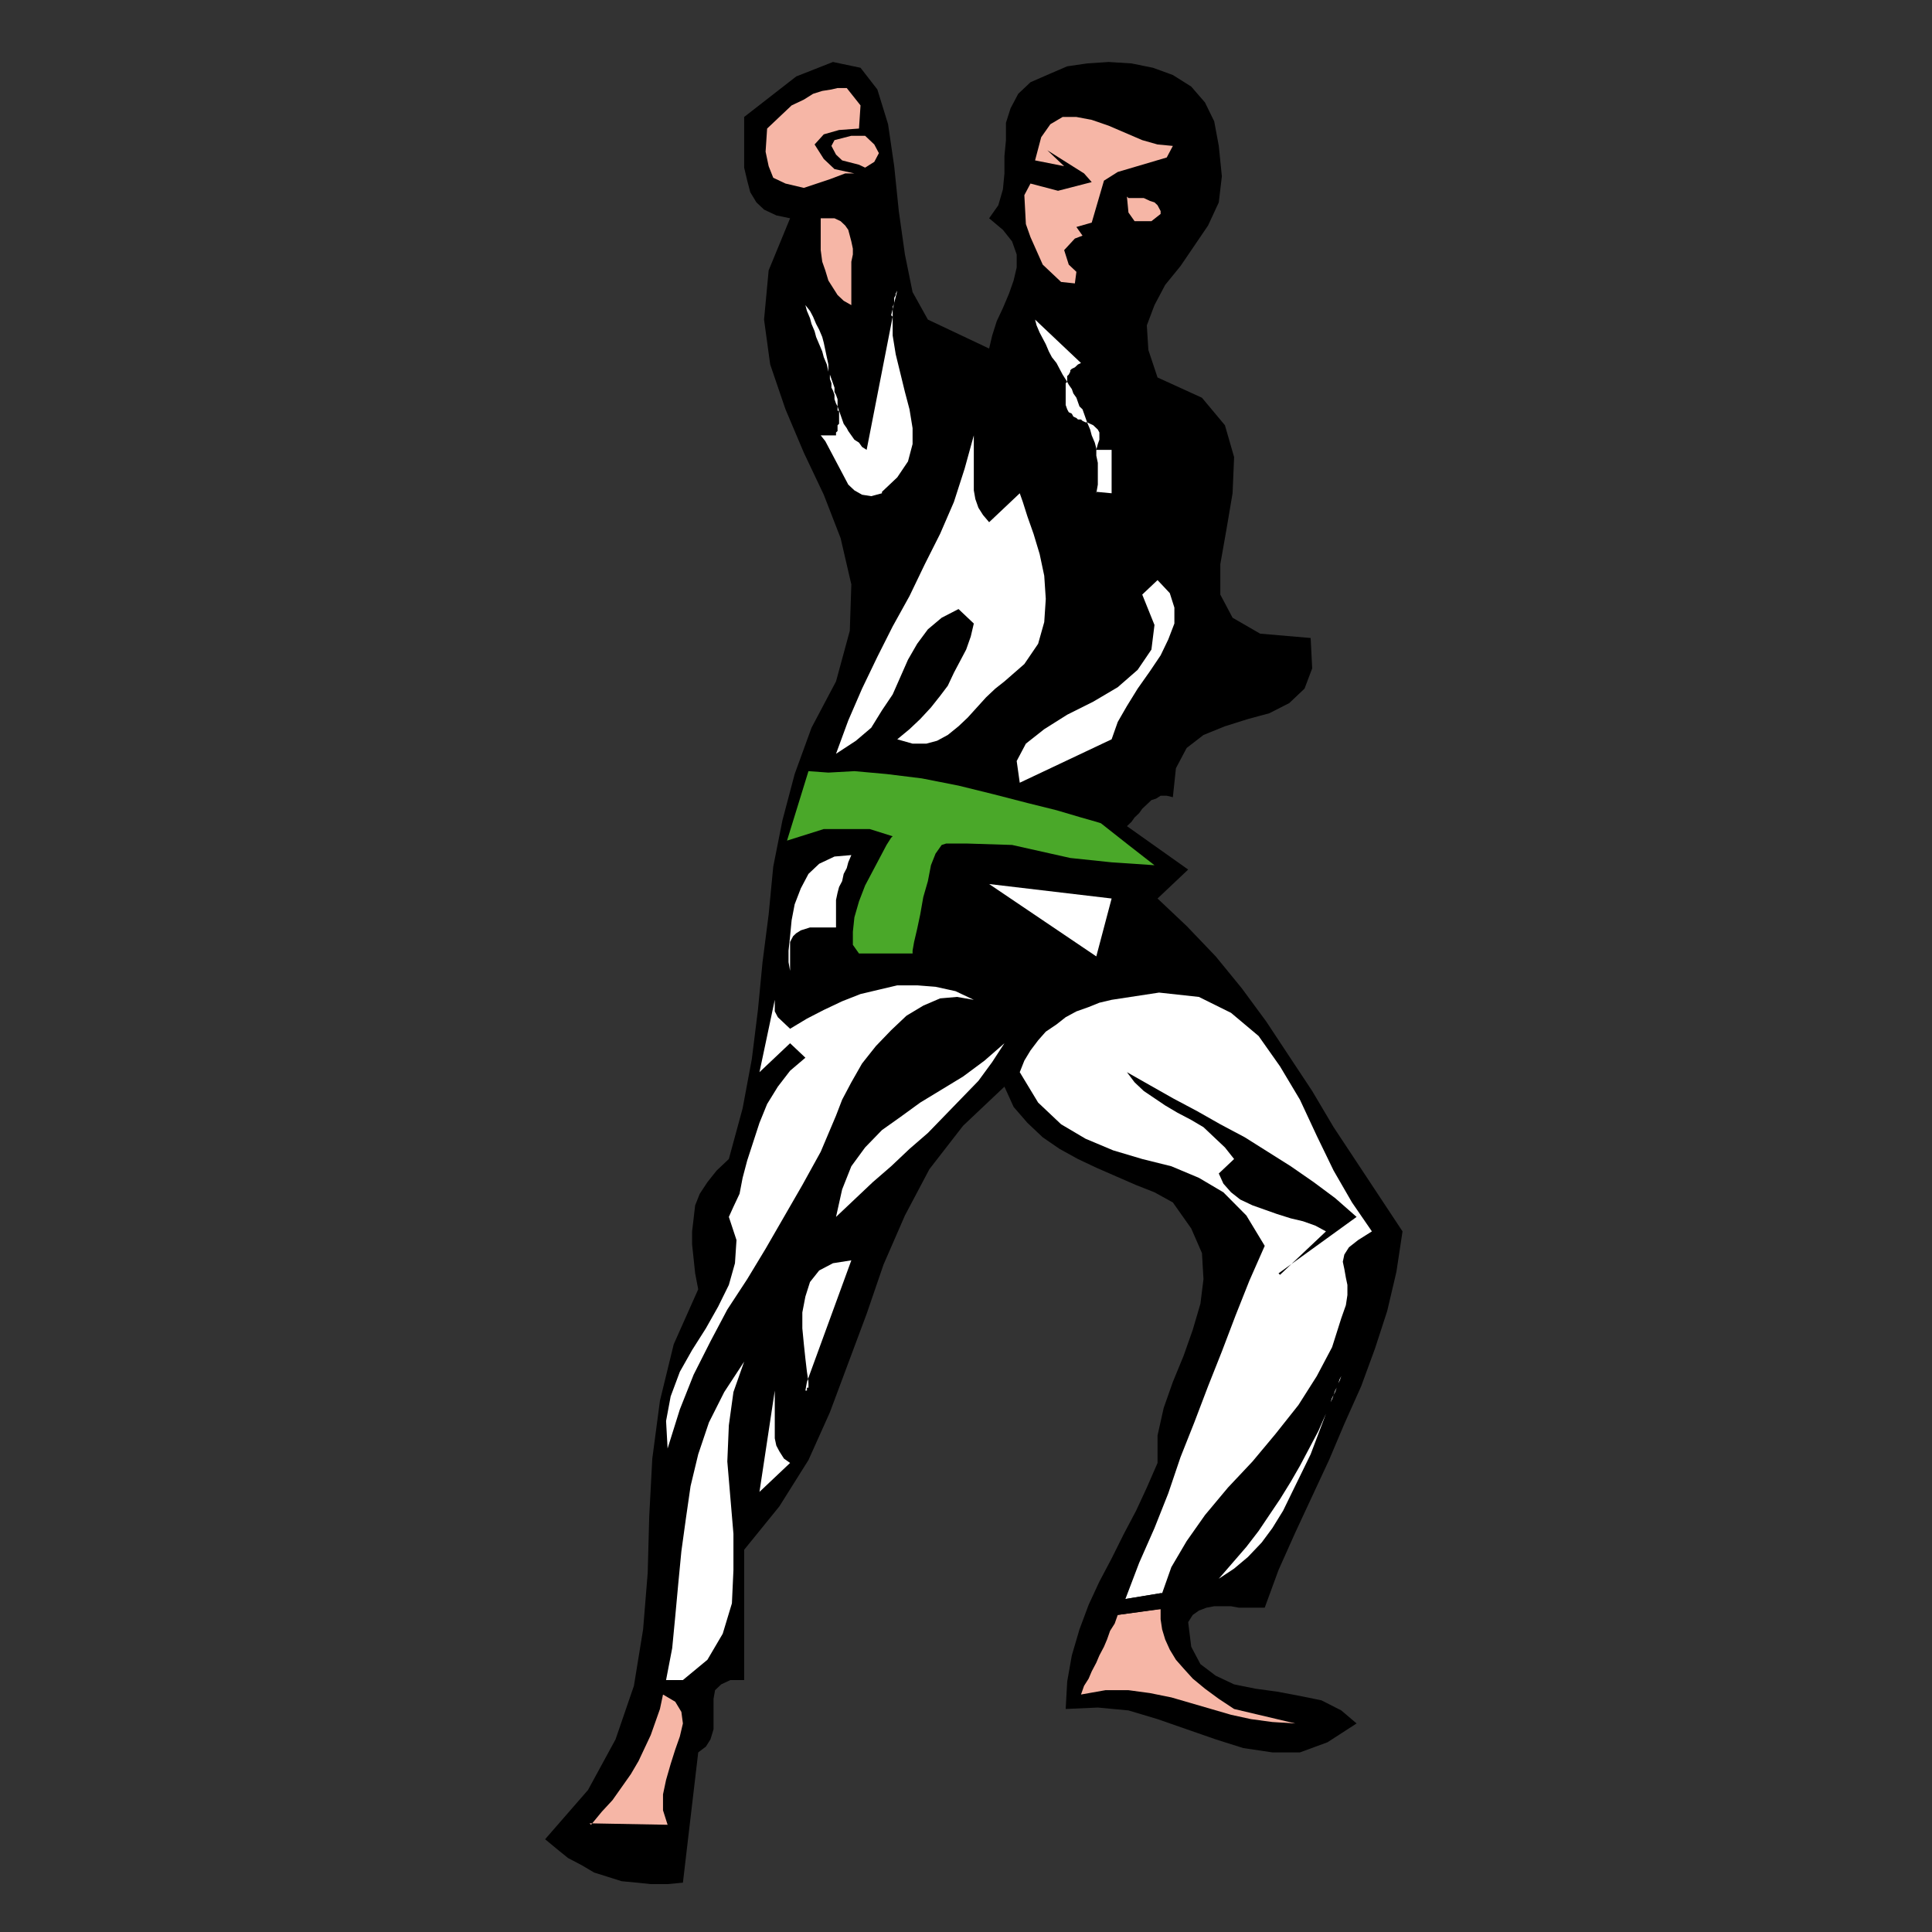 <?xml version="1.0" encoding="utf-8"?>
<!-- Generator: Adobe Illustrator 14.0.0, SVG Export Plug-In . SVG Version: 6.00 Build 43363)  -->
<!DOCTYPE svg PUBLIC "-//W3C//DTD SVG 1.1//EN" "http://www.w3.org/Graphics/SVG/1.1/DTD/svg11.dtd">
<svg version="1.1" id="Calque_1" xmlns="http://www.w3.org/2000/svg" xmlns:xlink="http://www.w3.org/1999/xlink" x="0px" y="0px"
	 width="500px" height="500px" viewBox="0 0 500 500" enable-background="new 0 0 500 500" xml:space="preserve">
<rect x="0" y="0" width="500" height="500" fill="#333333" stroke="none"/>
<g>
	<polygon points="351.085,446.029 343.555,450.898 336.422,453.521 329.291,453.521 321.761,452.399 314.629,450.148 
		307.104,447.53 299.572,444.907 292.042,442.657 284.117,441.912 275.798,442.285 276.192,435.166 277.385,428.426 
		279.366,421.685 281.742,415.315 284.517,409.324 287.686,403.329 290.854,396.965 294.023,390.97 296.798,384.979 299.572,378.61 
		299.572,371.492 301.159,364.378 303.535,357.637 306.31,350.892 308.686,344.15 310.667,337.409 311.46,331.041 311.065,324.3 
		308.291,317.931 303.535,311.189 298.779,308.567 294.023,306.694 288.873,304.449 283.723,302.199 278.967,299.953 
		274.211,297.331 269.854,294.335 265.892,290.59 262.324,286.471 259.948,281.226 249.249,291.339 240.533,302.576 
		234.192,314.563 228.646,327.295 224.286,340.032 219.53,352.765 214.777,365.5 209.23,377.86 201.699,389.847 192.587,401.083 
		192.587,434.794 189.021,434.794 186.644,435.916 185.059,437.416 184.662,439.662 184.662,442.285 184.662,444.907 
		184.662,447.53 183.868,450.148 182.681,452.022 180.699,453.521 176.737,487.231 172.774,487.604 168.416,487.604 164.85,487.231 
		160.888,486.857 157.321,485.732 153.756,484.608 150.585,482.735 147.019,480.863 144.244,478.617 141.075,475.995 
		152.169,463.258 159.303,450.148 164.057,436.293 166.435,421.685 167.625,407.075 168.019,392.469 168.813,377.487 
		170.794,362.505 174.359,347.896 180.699,333.663 179.906,329.545 179.512,325.799 179.115,322.054 179.115,318.681 
		179.512,315.309 179.906,311.939 181.097,308.944 183.077,305.944 185.455,302.949 188.624,299.953 192.19,286.844 
		194.568,274.107 196.152,261.375 197.343,249.013 198.928,236.654 200.115,224.292 202.493,212.308 205.662,200.321 
		210.021,188.336 216.361,176.35 219.928,163.24 220.324,151.254 217.549,139.269 213.192,128.033 208.04,117.17 203.286,105.934 
		199.324,94.323 197.737,82.711 198.928,69.976 204.475,56.492 200.908,55.742 197.737,54.244 195.756,52.371 194.172,49.75 
		193.38,46.753 192.587,43.383 192.587,40.012 192.587,36.641 192.587,33.269 192.587,30.272 206.059,19.786 215.568,16.041 
		222.702,17.538 227.061,23.157 229.833,32.146 231.418,43.007 232.608,54.619 234.192,65.855 236.174,75.595 240.136,82.711 
		255.986,90.202 256.779,86.831 257.967,83.085 259.554,79.715 261.136,75.97 262.324,72.597 263.117,69.226 263.117,65.855 
		261.93,62.485 259.554,59.487 255.986,56.492 258.361,53.121 259.554,49 259.948,44.88 259.948,40.387 260.343,36.266 
		260.343,31.771 261.535,28.025 263.517,24.28 266.686,21.284 271.836,19.036 276.192,17.163 281.348,16.414 286.892,16.041 
		292.836,16.414 298.385,17.538 303.535,19.411 308.291,22.407 311.854,26.528 314.234,31.396 315.423,37.764 316.216,45.63 
		315.423,52.371 312.647,58.365 309.085,63.608 305.517,68.852 301.554,73.722 298.779,78.965 296.798,84.209 297.197,90.577 
		299.572,97.693 311.065,102.936 317.01,110.052 319.386,118.293 318.99,127.658 317.403,137.021 315.816,146.01 315.816,153.876 
		318.99,159.87 326.121,163.991 339.196,165.113 339.592,172.979 337.61,178.223 333.647,181.968 328.498,184.59 322.953,186.088 
		317.01,187.961 311.46,190.209 307.104,193.58 304.329,198.823 303.535,206.314 301.948,205.939 300.366,205.939 299.179,206.689 
		297.985,207.064 296.798,208.187 295.61,209.311 294.816,210.435 293.629,211.558 292.836,212.683 291.647,213.806 
		307.498,225.042 299.572,232.533 307.104,239.65 314.629,247.516 321.365,255.756 327.705,264.37 333.647,273.361 339.592,282.348 
		345.141,291.713 351.085,300.703 357.027,309.69 362.972,318.681 361.386,329.168 359.009,339.282 355.841,349.019 
		352.271,358.759 347.915,368.496 343.952,377.86 339.592,387.224 335.235,396.588 330.877,406.328 327.31,416.065 325.328,416.065 
		322.953,416.065 320.572,416.065 318.592,415.692 316.216,415.692 314.234,415.692 312.254,416.065 310.272,416.815 
		308.686,417.939 307.498,419.812 308.291,426.179 310.667,430.675 314.629,433.671 319.386,435.916 324.935,437.039 
		330.479,437.79 336.422,438.911 341.973,440.038 347.122,442.657 351.085,446.029 351.085,446.029 	"/>
	<polygon points="315.423,408.202 318.99,404.456 322.554,400.334 325.724,396.215 328.498,392.093 331.272,387.974 
		334.047,383.479 336.422,379.359 338.803,374.864 341.178,370.369 343.159,365.874 343.555,365.128 343.952,364.001 
		344.348,362.878 344.746,361.756 345.141,361.005 345.535,359.883 345.934,359.133 346.329,358.01 346.728,356.887 
		347.122,356.137 346.728,357.26 346.329,358.01 345.934,359.133 345.535,360.255 345.141,361.005 344.746,362.128 344.348,362.878 
		343.952,364.001 343.555,365.128 343.159,365.874 341.178,371.119 339.196,376.364 336.821,381.232 334.44,386.102 332.065,390.97 
		329.291,395.466 326.517,399.21 322.953,402.956 319.386,405.952 315.423,408.574 315.423,408.574 	"/>
	<polygon points="299.572,149.756 302.741,153.502 303.93,157.247 303.93,161.368 302.348,165.488 300.366,169.608 297.592,173.728 
		294.423,178.223 291.647,182.718 289.272,186.837 287.686,191.332 263.911,202.569 263.117,196.95 265.498,192.455 
		270.249,188.709 276.192,184.964 282.93,181.593 289.272,177.848 294.423,173.354 297.985,168.109 298.779,161.743 295.61,153.876 
		299.572,150.131 299.572,150.131 	"/>
	<polygon points="287.686,232.533 283.723,247.516 255.986,228.788 287.686,232.533 287.686,232.533 	"/>
	<polygon points="303.535,37.764 267.873,41.51 269.46,35.516 271.836,32.146 275.005,30.272 278.572,30.272 282.535,31.022 
		286.892,32.521 291.254,34.394 295.61,36.266 299.572,37.389 303.535,37.764 303.535,37.764 	"/>
	<polygon points="267.873,67.729 271.836,71.474 279.761,71.474 275.798,75.22 279.761,78.965 275.798,75.22 271.836,71.474 
		267.873,71.474 267.873,67.729 267.873,67.729 	"/>
	<polygon points="279.761,93.948 278.967,94.323 278.572,94.697 278.174,95.07 277.385,95.445 276.986,95.82 276.986,96.195 
		276.592,96.943 276.192,97.318 276.192,98.067 276.192,98.816 276.592,99.566 277.385,100.689 277.779,101.813 278.572,102.936 
		278.967,104.061 279.366,105.184 280.155,105.934 280.554,107.057 280.948,108.18 281.348,109.305 282.136,109.68 282.93,110.052 
		283.329,110.428 283.723,110.803 284.117,111.178 284.517,111.925 284.517,112.675 284.517,113.798 284.117,114.922 
		283.723,116.421 287.686,116.421 287.686,127.658 283.723,127.658 284.117,125.41 284.117,123.537 284.117,121.664 
		284.117,119.792 283.723,117.919 283.723,116.046 283.329,114.548 282.535,112.675 282.136,111.178 281.348,109.305 
		280.948,109.305 280.155,108.93 279.761,108.555 278.967,108.555 278.572,108.18 277.779,107.807 277.385,107.057 276.592,106.682 
		276.192,105.934 275.798,105.184 275.798,104.434 275.798,104.061 275.798,103.311 275.798,102.562 275.798,101.813 
		275.798,101.438 275.798,100.689 275.798,99.94 275.798,99.191 276.192,98.816 275.005,96.943 274.211,95.445 273.423,93.948 
		272.23,92.45 271.441,90.952 270.647,89.079 269.854,87.579 269.061,86.081 268.268,84.209 267.873,82.711 279.761,93.948 
		279.761,93.948 	"/>
	<polygon points="212.399,56.492 214.38,56.492 215.965,56.492 217.549,57.242 218.739,58.365 219.53,59.487 219.928,60.987 
		220.324,62.485 220.721,64.357 220.721,65.855 220.324,67.729 220.324,78.965 218.343,77.842 216.758,76.342 215.568,74.47 
		214.38,72.597 213.587,69.976 212.796,67.729 212.399,64.732 212.399,62.11 212.399,59.115 212.399,56.492 212.399,56.492 	"/>
	<polygon points="212.399,112.675 216.361,112.675 216.361,111.925 216.758,111.553 216.758,110.803 216.758,110.052 
		217.155,109.68 217.155,108.93 217.155,108.18 217.155,107.807 217.155,107.057 217.155,106.307 216.758,105.184 216.361,104.434 
		215.965,103.311 215.965,102.188 215.568,101.064 215.174,100.315 215.174,99.191 214.777,98.067 214.777,96.943 214.38,96.195 
		213.983,94.323 213.192,92.45 212.796,90.952 212.002,89.079 211.211,87.206 210.814,85.707 210.021,83.834 209.624,82.336 
		208.833,80.463 208.437,78.965 209.624,80.463 210.418,81.961 211.211,83.834 212.002,85.333 212.796,87.206 213.192,88.704 
		213.587,90.577 213.983,92.45 214.38,94.323 214.38,96.195 214.777,96.943 215.174,98.067 215.568,99.191 215.965,100.315 
		215.965,101.438 216.361,102.188 216.758,103.311 216.758,104.434 216.758,105.184 217.155,106.307 217.549,107.432 
		217.946,108.555 218.343,109.68 219.136,110.803 219.53,111.553 220.324,112.675 221.117,113.798 222.306,114.548 223.099,115.671 
		224.286,116.421 231.023,81.961 231.023,81.212 231.023,80.463 231.023,79.715 231.023,79.34 231.418,78.59 231.418,77.842 
		231.418,77.093 231.814,76.342 231.814,75.97 232.211,75.22 231.023,81.961 231.023,86.831 231.814,91.7 233.005,96.57 
		234.192,101.438 235.38,105.934 236.174,110.803 236.174,114.922 234.986,119.417 232.211,123.537 228.249,127.658 
		225.475,128.408 223.099,128.033 221.117,126.907 219.53,125.41 218.343,123.162 217.155,120.916 215.965,118.668 214.777,116.421 
		213.587,114.173 212.399,112.675 212.399,112.675 	"/>
	<polygon points="252.023,112.675 252.023,114.922 252.023,117.17 252.023,119.792 252.023,122.039 252.023,124.662 
		252.023,126.907 252.42,129.155 253.211,131.403 254.399,133.276 255.986,135.148 263.911,127.658 264.704,129.905 265.892,133.65 
		267.479,138.145 269.061,143.39 270.249,149.008 270.647,155 270.249,160.993 268.667,166.611 265.099,171.854 259.948,176.35 
		257.573,178.223 255.192,180.471 252.817,183.091 250.438,185.714 248.062,187.961 245.286,190.209 242.514,191.707 
		239.739,192.455 236.174,192.455 232.211,191.332 235.38,188.709 238.155,186.088 240.93,183.091 243.305,180.095 245.286,177.473 
		246.873,174.102 248.458,171.106 250.042,168.109 251.23,164.738 252.023,161.368 248.062,157.622 243.702,159.87 240.136,162.865 
		237.361,166.611 234.986,170.731 233.005,175.227 231.023,179.72 228.249,183.841 225.475,188.336 221.512,191.707 
		216.361,195.078 219.53,186.463 223.099,178.223 227.061,169.982 231.023,162.118 235.38,154.251 239.343,146.01 243.305,138.145 
		246.873,129.905 249.646,121.29 252.023,112.675 252.023,112.675 	"/>
	<polygon points="220.324,221.297 219.53,223.169 219.136,224.667 218.343,226.166 217.946,228.038 217.155,229.538 
		216.758,231.036 216.361,232.908 216.361,235.156 216.361,237.402 216.361,240.024 215.174,240.024 213.587,240.024 
		212.399,240.024 210.814,240.024 209.624,240.024 208.437,240.399 207.249,240.774 206.059,241.522 205.268,242.272 
		204.475,243.77 204.475,251.261 204.077,249.013 204.077,246.018 204.475,242.272 204.871,238.152 205.662,234.031 207.249,229.91 
		209.23,226.166 212.002,223.544 215.965,221.671 220.324,221.297 220.324,221.297 	"/>
	<polygon points="188.228,314.936 189.813,312.313 191.399,308.944 192.19,304.821 193.38,300.327 194.965,295.458 196.55,290.59 
		198.53,285.722 201.305,281.226 204.475,277.107 208.437,273.734 204.475,269.989 196.55,277.479 200.512,258.752 200.512,259.875 
		200.512,260.625 200.512,261.748 200.908,262.497 201.305,263.248 202.097,263.998 202.493,264.37 203.286,265.12 203.681,265.493 
		204.475,266.243 208.833,263.62 213.192,261.375 217.946,259.125 222.702,257.252 227.455,256.13 232.211,255.007 237.361,255.007 
		242.117,255.38 247.268,256.506 252.023,258.752 247.664,258.003 243.305,258.379 238.948,260.252 234.589,263.248 
		230.627,266.617 226.664,270.738 223.099,275.234 220.324,280.103 217.946,284.598 216.361,288.717 212.399,298.08 
		207.644,306.694 202.89,314.936 198.134,323.177 193.38,331.041 188.228,338.908 183.868,347.146 179.512,355.764 175.943,364.751 
		172.774,374.864 172.378,367.747 173.568,361.382 175.943,355.014 179.115,349.396 182.681,343.777 185.85,338.159 188.624,332.54 
		190.209,326.922 190.605,320.927 188.624,314.936 188.624,314.936 	"/>
	<polygon points="176.737,434.794 182.681,434.794 180.699,437.416 171.587,438.54 174.756,440.412 176.341,443.034 
		176.737,446.029 175.943,449.402 174.756,452.771 173.568,456.517 172.378,460.639 171.587,464.385 171.587,468.504 
		172.774,472.25 152.963,472.25 155.737,468.878 158.51,465.88 160.888,462.513 163.266,459.141 165.246,455.767 166.831,452.399 
		168.416,449.025 169.605,445.658 170.794,442.285 171.587,438.54 164.85,439.288 168.813,434.794 172.378,434.794 173.963,426.553 
		174.756,418.311 175.549,409.697 176.341,401.457 177.53,392.843 178.719,384.602 180.699,376.364 183.474,368.123 
		187.437,360.255 192.587,352.391 189.813,360.255 188.624,368.873 188.228,378.237 189.021,387.602 189.813,396.965 
		189.813,406.328 189.418,414.943 187.04,422.807 183.077,429.548 176.737,434.794 176.737,434.794 	"/>
	<polygon points="196.55,386.102 200.512,359.883 200.512,361.756 200.512,364.001 200.512,365.874 200.512,368.123 
		200.512,370.369 200.512,372.242 200.908,374.114 201.699,375.614 202.89,377.487 204.475,378.61 196.55,386.102 196.55,386.102 	
		"/>
	<polygon points="208.437,359.883 209.23,357.637 208.833,355.014 208.437,351.641 208.04,347.896 207.644,343.777 207.644,339.654 
		208.437,335.536 209.624,331.79 212.002,328.795 215.568,326.922 220.324,326.173 209.23,357.637 209.23,358.01 209.23,358.383 
		209.23,358.759 209.23,359.133 208.833,359.133 208.833,359.509 208.833,359.509 208.833,359.883 208.437,359.883 208.437,359.883 
		208.437,359.883 	"/>
	<polygon points="216.361,314.936 217.946,307.817 220.324,301.826 223.89,296.958 228.249,292.463 233.005,289.09 238.155,285.345 
		243.702,281.976 249.249,278.604 254.798,274.484 259.948,269.989 256.779,274.857 253.211,279.726 248.854,284.221 
		244.495,288.717 240.136,293.212 235.38,297.331 230.627,301.826 225.871,305.944 221.117,310.44 216.361,314.936 216.361,314.936 
			"/>
	<polygon points="279.761,438.54 280.554,436.293 281.742,434.421 282.535,432.547 283.723,430.298 284.517,428.426 
		285.704,426.179 286.498,424.307 287.291,422.057 288.479,420.185 289.272,417.939 283.723,418.689 287.686,414.193 
		291.254,413.82 294.816,404.456 298.779,395.466 302.348,386.475 305.517,377.11 309.085,368.123 312.647,358.759 316.216,349.769 
		319.779,340.404 323.347,331.418 327.31,322.427 322.554,314.563 316.61,308.567 310.272,304.821 303.141,301.826 295.61,299.953 
		288.08,297.708 280.948,294.708 274.61,290.962 268.667,285.345 263.911,277.479 265.099,274.484 266.686,271.862 268.667,269.239 
		270.647,266.993 273.423,265.12 275.798,263.248 278.572,261.748 281.742,260.625 284.517,259.502 287.686,258.752 299.967,256.88 
		310.272,258.003 318.592,262.125 325.724,268.116 331.272,275.98 336.422,284.598 340.784,293.962 345.141,302.949 
		349.896,311.189 355.046,318.681 351.479,320.927 349.104,322.8 347.915,324.672 347.516,326.545 347.915,328.418 348.311,330.668 
		348.708,332.54 348.708,335.163 348.311,337.781 347.122,341.154 344.746,348.646 340.784,356.137 336.028,363.628 
		330.084,371.119 324.142,378.237 317.798,384.979 311.854,392.093 307.104,398.838 303.141,405.578 300.761,412.319 
		309.479,411.197 309.479,414.943 300.366,416.438 300.366,419.061 300.761,421.685 301.554,424.307 302.741,426.929 
		304.329,429.548 306.31,431.799 308.686,434.421 311.854,437.039 315.423,439.662 319.386,442.285 335.235,446.029 
		329.291,445.658 323.742,444.907 318.592,443.784 313.441,442.285 308.291,440.785 303.141,439.288 297.592,438.166 
		292.042,437.416 286.099,437.416 279.761,438.54 279.761,438.54 	"/>
	<polygon fill="#F6B6A6" points="267.873,41.51 275.403,43.007 271.042,38.887 280.554,44.88 282.535,47.127 273.816,49.375 
		266.686,47.502 265.099,50.498 265.498,57.99 266.686,61.36 269.854,68.479 274.61,72.972 278.174,73.347 278.572,70.351 
		276.592,68.479 275.403,64.732 278.174,61.735 280.155,60.987 278.572,58.74 282.535,57.615 285.704,46.753 289.272,44.505 
		301.948,40.76 303.535,37.764 299.572,37.389 295.61,36.266 291.254,34.394 286.892,32.521 282.535,31.022 278.572,30.272 
		275.005,30.272 271.836,32.146 269.46,35.516 267.873,41.51 267.873,41.51 	"/>
	<polygon fill="#F6B6A6" points="220.324,78.965 220.324,67.729 220.721,65.855 220.721,64.357 220.324,62.485 219.928,60.987 
		219.53,59.487 218.739,58.365 217.549,57.242 215.965,56.492 214.38,56.492 212.399,56.492 212.399,59.115 212.399,62.11 
		212.399,64.732 212.796,67.729 213.587,69.976 214.38,72.597 215.568,74.47 216.758,76.342 218.343,77.842 220.324,78.965 
		220.324,78.965 	"/>
	<polygon fill="#FFFFFF" points="216.758,106.307 216.758,105.184 216.758,104.434 216.758,103.311 216.361,102.188 
		215.965,101.438 215.965,100.315 215.568,99.191 215.174,98.067 214.777,96.943 214.38,96.195 214.777,96.943 214.777,98.067 
		215.174,99.191 215.174,100.315 215.568,101.064 215.965,102.188 215.965,103.311 216.361,104.434 216.758,105.184 
		217.155,106.307 217.155,106.307 	"/>
	<polygon fill="#FFFFFF" points="228.249,127.283 232.211,123.537 234.986,119.417 236.174,114.922 236.174,110.803 235.38,105.934 
		234.192,101.438 233.005,96.57 231.814,91.7 231.023,86.831 231.023,81.961 224.286,116.421 223.099,115.671 222.306,114.548 
		221.117,113.798 220.324,112.675 219.53,111.553 219.136,110.803 218.343,109.68 217.946,108.555 217.549,107.432 217.155,106.307 
		217.155,107.057 217.155,107.807 217.155,108.18 217.155,108.93 217.155,109.68 216.758,110.052 216.758,110.803 216.758,111.553 
		216.361,111.925 216.361,112.675 212.399,112.675 213.587,114.173 214.777,116.421 215.965,118.668 217.155,120.916 
		218.343,123.162 219.53,125.41 221.117,126.907 223.099,128.033 225.475,128.408 228.249,127.658 228.249,127.658 	"/>
	<polygon fill="#FFFFFF" points="214.38,95.82 214.38,94.323 213.983,92.45 213.587,90.577 213.192,88.704 212.796,87.206 
		212.002,85.333 211.211,83.834 210.418,81.961 209.624,80.463 208.437,78.965 208.833,80.463 209.624,82.336 210.021,83.834 
		210.814,85.707 211.211,87.206 212.002,89.079 212.796,90.952 213.192,92.45 213.983,94.323 214.38,96.195 214.38,96.195 	"/>
	<polygon fill="#FFFFFF" points="230.627,81.588 232.211,75.22 231.814,75.97 231.814,76.342 231.418,77.093 231.418,77.842 
		231.418,78.59 231.023,79.34 231.023,79.715 231.023,80.463 231.023,81.212 231.023,81.961 231.023,81.961 	"/>
	<polygon fill="#FFFFFF" points="275.798,104.809 276.192,105.934 276.592,106.682 277.385,107.057 277.779,107.807 278.572,108.18 
		278.967,108.555 279.761,108.555 280.155,108.93 280.948,109.305 281.348,109.305 280.948,108.18 280.554,107.057 280.155,105.934 
		279.366,105.184 278.967,104.061 278.572,102.936 277.779,101.813 277.385,100.689 276.592,99.566 276.192,98.816 275.798,99.191 
		275.798,99.94 275.798,100.689 275.798,101.438 275.798,101.813 275.798,102.562 275.798,103.311 275.798,104.061 275.798,104.434 
		275.798,105.184 275.798,105.184 	"/>
	<polygon fill="#FFFFFF" points="283.723,127.283 287.686,127.658 287.686,116.421 283.723,116.421 284.117,114.922 
		284.517,113.798 284.517,112.675 284.517,111.925 284.117,111.178 283.723,110.803 283.329,110.428 282.93,110.052 282.136,109.68 
		281.348,109.305 282.136,111.178 282.535,112.675 283.329,114.548 283.723,116.046 283.723,117.919 284.117,119.792 
		284.117,121.664 284.117,123.537 284.117,125.41 283.723,127.658 283.723,127.658 	"/>
	<polygon fill="#FFFFFF" points="279.761,93.948 267.873,82.711 268.268,84.209 269.061,86.081 269.854,87.579 270.647,89.079 
		271.441,90.952 272.23,92.45 273.423,93.948 274.211,95.445 275.005,96.943 276.192,98.816 276.192,98.067 276.192,97.318 
		276.592,96.943 276.986,96.195 276.986,95.82 277.385,95.445 278.174,95.07 278.572,94.697 278.967,94.323 279.761,93.948 
		279.761,93.948 	"/>
	<polygon fill="#FFFFFF" points="248.062,157.622 252.023,161.368 251.23,164.738 250.042,168.109 248.458,171.106 246.873,174.102 
		245.286,177.473 243.305,180.095 240.93,183.091 238.155,186.088 235.38,188.709 232.211,191.332 236.174,192.455 239.739,192.455 
		242.514,191.707 245.286,190.209 248.062,187.961 250.438,185.714 252.817,183.091 255.192,180.471 257.573,178.223 
		259.948,176.35 265.099,171.854 268.667,166.611 270.249,160.993 270.647,155 270.249,149.008 269.061,143.39 267.479,138.145 
		265.892,133.65 264.704,129.905 263.911,127.658 255.986,135.148 254.399,133.276 253.211,131.403 252.42,129.155 252.023,126.907 
		252.023,124.662 252.023,122.039 252.023,119.792 252.023,117.17 252.023,114.922 252.023,112.675 249.646,121.29 246.873,129.905 
		243.305,138.145 239.343,146.01 235.38,154.251 231.023,162.118 227.061,169.982 223.099,178.223 219.53,186.463 216.361,195.078 
		221.512,191.707 225.475,188.336 228.249,183.841 231.023,179.72 233.005,175.227 234.986,170.731 237.361,166.611 
		240.136,162.865 243.702,159.87 248.062,157.622 248.062,157.622 	"/>
	<polygon fill="#FFFFFF" points="263.911,202.569 287.686,191.332 289.272,186.837 291.647,182.718 294.423,178.223 
		297.592,173.728 300.366,169.608 302.348,165.488 303.93,161.368 303.93,157.247 302.741,153.502 299.572,150.131 295.61,153.876 
		298.779,161.743 297.985,168.109 294.423,173.354 289.272,177.848 282.93,181.593 276.192,184.964 270.249,188.709 
		265.498,192.455 263.117,196.95 263.911,202.569 263.911,202.569 	"/>
	<polygon fill="#FFFFFF" points="204.475,243.77 205.268,242.272 206.059,241.522 207.249,240.774 208.437,240.399 209.624,240.024 
		210.814,240.024 212.399,240.024 213.587,240.024 215.174,240.024 216.361,240.024 216.361,237.402 216.361,235.156 
		216.361,232.908 216.758,231.036 217.155,229.538 217.946,228.038 218.343,226.166 219.136,224.667 219.53,223.169 
		220.324,221.297 215.965,221.671 212.002,223.544 209.23,226.166 207.249,229.91 205.662,234.031 204.871,238.152 204.475,242.272 
		204.077,246.018 204.077,249.013 204.475,251.261 204.475,243.77 204.475,243.77 	"/>
	<polygon fill="#FFFFFF" points="283.723,247.516 287.686,232.533 255.986,228.788 283.723,247.516 283.723,247.516 	"/>
	<polygon fill="#FFFFFF" points="216.361,288.717 217.946,284.598 220.324,280.103 223.099,275.234 226.664,270.738 
		230.627,266.617 234.589,262.871 238.948,260.252 243.305,258.379 247.664,258.003 252.023,258.752 247.268,256.506 
		242.117,255.38 237.361,255.007 232.211,255.007 227.455,256.13 222.702,257.252 217.946,259.125 213.192,261.375 208.833,263.62 
		204.475,266.243 203.681,265.493 203.286,265.12 202.493,264.37 202.097,263.998 201.305,263.248 200.908,262.497 200.512,261.748 
		200.512,260.625 200.512,259.875 200.512,258.752 196.55,277.479 204.475,269.989 208.437,273.734 204.475,277.107 
		201.305,281.226 198.53,285.722 196.55,290.59 194.965,295.458 193.38,300.327 192.19,304.821 191.399,308.944 189.813,312.313 
		188.624,314.936 190.605,320.927 190.209,326.922 188.624,332.54 185.85,338.159 182.681,343.777 179.115,349.396 175.943,355.014 
		173.568,361.382 172.378,367.747 172.774,374.864 175.943,364.751 179.512,355.764 183.868,347.146 188.228,338.908 
		193.38,331.041 198.134,323.177 202.89,314.936 207.644,306.694 212.399,298.08 216.361,288.717 216.361,288.717 	"/>
	<polygon fill="#FFFFFF" points="300.366,412.319 291.254,413.82 294.816,404.456 298.779,395.466 302.348,386.475 305.517,377.11 
		309.085,368.123 312.647,358.759 316.216,349.769 319.779,340.404 323.347,331.418 327.31,322.427 322.554,314.563 316.61,308.567 
		310.272,304.821 303.141,301.826 295.61,299.953 288.08,297.708 280.948,294.708 274.61,290.962 268.667,285.345 263.911,277.479 
		265.099,274.484 266.686,271.862 268.667,269.239 270.647,266.993 273.423,265.12 275.798,263.248 278.572,261.748 
		281.742,260.625 284.517,259.502 287.686,258.752 299.967,256.88 310.272,258.003 318.592,262.125 325.724,268.116 331.272,275.98 
		336.422,284.598 340.784,293.962 345.141,302.949 349.896,311.189 355.046,318.681 351.479,320.927 349.104,322.8 347.915,324.672 
		347.516,326.545 347.915,328.418 348.311,330.668 348.708,332.54 348.708,335.163 348.311,337.781 347.122,341.154 
		344.746,348.646 340.784,356.137 336.028,363.628 330.084,371.119 324.142,378.237 317.798,384.979 311.854,392.093 
		307.104,398.838 303.141,405.578 300.761,412.319 300.761,412.319 	"/>
	<polygon fill="#FFFFFF" points="315.423,303.699 319.386,299.953 317.01,296.958 314.234,294.335 311.46,291.713 308.291,289.84 
		304.723,287.967 301.554,286.094 298.779,284.221 296.005,282.348 293.629,280.103 291.647,277.479 297.592,280.853 
		303.535,284.221 309.873,287.594 315.816,290.962 322.16,294.335 328.103,298.08 334.047,301.826 339.991,305.944 345.535,310.066 
		351.085,314.936 331.272,329.918 343.159,318.681 340.385,317.182 337.217,316.059 334.047,315.309 330.479,314.187 
		327.31,313.063 324.142,311.939 320.972,310.44 318.592,308.567 316.61,306.321 315.423,303.699 315.423,303.699 	"/>
	<polygon fill="#F6B6A6" points="299.967,416.438 289.272,417.939 288.479,420.185 287.291,422.057 286.498,424.307 
		285.704,426.179 284.517,428.426 283.723,430.298 282.535,432.547 281.742,434.421 280.554,436.293 279.761,438.54 
		286.099,437.416 292.042,437.416 297.592,438.166 303.141,439.288 308.291,440.785 313.441,442.285 318.592,443.784 
		323.742,444.907 329.291,445.658 335.235,446.029 319.386,442.285 315.423,439.662 311.854,437.039 308.686,434.421 
		306.31,431.799 304.329,429.548 302.741,426.929 301.554,424.307 300.761,421.685 300.366,419.061 300.366,416.438 
		300.366,416.438 	"/>
	<polygon fill="#FFFFFF" points="216.361,314.936 221.117,310.44 225.871,305.944 230.627,301.826 235.38,297.331 240.136,293.212 
		244.495,288.717 248.854,284.221 253.211,279.726 256.779,274.857 259.948,269.989 254.798,274.484 249.249,278.604 
		243.702,281.976 238.155,285.345 233.005,289.09 228.249,292.463 223.89,296.958 220.324,301.826 217.946,307.817 216.361,314.936 
		216.361,314.936 	"/>
	<polygon points="330.877,329.545 351.085,314.936 345.535,310.066 339.991,305.944 334.047,301.826 328.103,298.08 322.16,294.335 
		315.816,290.962 309.873,287.594 303.535,284.221 297.592,280.853 291.647,277.479 293.629,280.103 296.005,282.348 
		298.779,284.221 301.554,286.094 304.723,287.967 308.291,289.84 311.46,291.713 314.234,294.335 317.01,296.958 319.386,299.953 
		315.423,303.699 316.61,306.321 318.592,308.567 320.972,310.44 324.142,311.939 327.31,313.063 330.479,314.187 334.047,315.309 
		337.217,316.059 340.385,317.182 343.159,318.681 331.272,329.918 331.272,329.918 	"/>
	<polygon fill="#FFFFFF" points="208.833,357.637 220.324,326.173 215.568,326.922 212.002,328.795 209.624,331.79 208.437,335.536 
		207.644,339.654 207.644,343.777 208.04,347.896 208.437,351.641 208.833,355.014 209.23,357.637 209.23,357.637 	"/>
	<polygon fill="#FFFFFF" points="208.833,357.637 208.437,359.883 208.437,359.883 208.833,359.883 208.833,359.509 
		208.833,359.509 208.833,359.133 209.23,359.133 209.23,358.759 209.23,358.383 209.23,358.01 209.23,357.637 209.23,357.637 	"/>
	<polygon fill="#F6B6A6" points="152.565,471.876 172.774,472.25 171.587,468.504 171.587,464.385 172.378,460.639 173.568,456.517 
		174.756,452.771 175.943,449.402 176.737,446.029 176.341,443.034 174.756,440.412 171.587,438.54 171.587,438.54 170.794,442.285 
		169.605,445.658 168.416,449.025 166.831,452.399 165.246,455.767 163.266,459.141 160.888,462.513 158.51,465.88 155.737,468.878 
		152.963,472.25 152.963,472.25 	"/>
	<polygon fill="#FFFFFF" points="176.737,434.794 183.077,429.548 187.04,422.807 189.418,414.943 189.813,406.328 189.813,396.965 
		189.021,387.602 188.228,378.237 188.624,368.873 189.813,360.255 192.587,352.391 187.437,360.255 183.474,368.123 
		180.699,376.364 178.719,384.602 177.53,392.843 176.341,401.457 175.549,409.697 174.756,418.311 173.963,426.553 
		172.378,434.794 176.737,434.794 176.737,434.794 	"/>
	<polygon fill="#FFFFFF" points="343.159,365.874 343.555,365.128 343.952,364.001 344.348,362.878 344.746,362.128 
		345.141,361.005 345.535,360.255 345.934,359.133 346.329,358.01 346.728,357.26 347.122,356.137 346.728,356.887 346.329,358.01 
		345.934,359.133 345.535,359.883 345.141,361.005 344.746,361.756 344.348,362.878 343.952,364.001 343.555,365.128 
		343.159,365.874 343.159,365.874 	"/>
	<polygon fill="#FFFFFF" points="343.159,365.874 341.178,370.369 338.803,374.864 336.422,379.359 334.047,383.479 
		331.272,387.974 328.498,392.093 325.724,396.215 322.554,400.334 318.99,404.456 315.423,408.574 319.386,405.952 
		322.953,402.956 326.517,399.21 329.291,395.466 332.065,390.97 334.44,386.102 336.821,381.232 339.196,376.364 341.178,371.119 
		343.159,365.874 343.159,365.874 	"/>
	<polygon fill="#FFFFFF" points="200.512,359.883 196.55,386.102 204.475,378.61 202.89,377.487 201.699,375.614 200.908,374.114 
		200.512,372.242 200.512,370.369 200.512,368.123 200.512,365.874 200.512,364.001 200.512,361.756 200.512,359.883 
		200.512,359.883 	"/>
	<polygon points="171.587,438.54 171.587,438.54 171.587,438.54 171.587,438.54 171.587,438.54 171.587,438.54 171.587,438.54 
		171.587,438.54 171.587,438.54 171.587,438.54 171.587,438.54 180.699,437.416 182.681,434.794 176.737,434.794 176.341,435.166 
		175.943,435.166 175.549,435.544 174.756,435.544 174.359,435.916 173.963,435.916 173.568,436.293 173.172,436.666 
		172.378,436.666 171.981,437.039 171.981,437.039 171.981,437.416 171.981,437.416 171.981,437.416 171.981,437.79 171.981,437.79 
		171.587,438.166 171.587,438.166 171.587,438.54 171.587,438.54 171.587,438.54 	"/>
	<polygon points="169.209,437.79 169.605,437.79 170,437.79 170,437.416 170.396,437.416 170.794,437.416 170.794,437.416 
		171.19,437.039 171.587,437.039 171.587,437.039 171.981,437.039 171.981,436.666 171.981,436.293 171.981,436.293 
		172.378,435.916 172.378,435.916 172.378,435.544 172.378,435.544 172.378,435.166 172.378,434.794 172.378,434.794 
		168.813,434.794 164.85,439.288 171.587,438.54 171.587,438.54 171.587,438.54 171.587,438.54 171.587,438.54 171.587,438.54 
		171.587,438.54 171.587,438.54 171.587,438.54 171.587,438.54 171.587,438.54 171.587,438.54 171.19,438.54 170.794,438.166 
		170.794,438.166 170.396,438.166 170.396,438.166 170,438.166 169.605,437.79 169.605,437.79 169.209,437.79 169.209,437.79 	"/>
	<polygon points="171.981,436.666 172.378,436.666 173.172,436.666 173.568,436.293 173.963,435.916 174.359,435.916 
		174.756,435.544 175.549,435.544 175.943,435.166 176.341,435.166 176.737,434.794 172.378,434.794 172.378,434.794 
		172.378,435.166 172.378,435.544 172.378,435.544 172.378,435.916 172.378,435.916 171.981,436.293 171.981,436.293 
		171.981,436.666 171.981,437.039 171.981,437.039 	"/>
	<polygon points="171.587,438.54 171.587,438.54 171.587,438.166 171.587,438.166 171.981,437.79 171.981,437.79 171.981,437.416 
		171.981,437.416 171.981,437.416 171.981,437.039 171.981,437.039 171.587,437.039 171.587,437.039 171.19,437.039 
		170.794,437.416 170.794,437.416 170.396,437.416 170,437.416 170,437.79 169.605,437.79 169.209,437.79 169.605,437.79 
		169.605,437.79 170,438.166 170.396,438.166 170.396,438.166 170.794,438.166 170.794,438.166 171.19,438.54 171.587,438.54 
		171.587,438.54 171.587,438.54 	"/>
	<polygon points="171.587,438.54 171.587,438.54 171.587,438.54 171.587,438.54 171.587,438.54 171.587,438.54 171.587,438.54 
		171.587,438.54 171.587,438.54 171.587,438.54 171.587,438.54 171.587,438.54 171.587,438.54 171.587,438.54 171.587,438.54 
		171.587,438.54 171.587,438.54 171.587,438.54 171.587,438.54 171.587,438.54 171.587,438.54 171.587,438.54 171.587,438.54 	"/>
	<polygon points="309.479,414.943 309.479,411.197 300.761,412.319 300.761,412.693 300.366,413.443 300.366,413.82 
		300.366,414.193 300.366,414.566 300.366,414.943 300.366,415.315 300.366,415.692 300.366,416.065 300.366,416.438 
		309.479,414.943 309.479,414.943 	"/>
	<polygon points="287.686,413.82 283.723,418.689 289.272,417.939 289.667,417.565 289.667,417.188 290.061,416.815 
		290.061,416.438 290.061,415.692 290.46,415.315 290.46,414.943 290.854,414.566 290.854,414.193 291.254,413.82 287.686,414.193 
		287.686,414.193 	"/>
	<polygon points="300.366,412.319 291.254,413.82 290.854,414.193 290.854,414.566 290.46,414.943 290.46,415.315 290.061,415.692 
		290.061,416.438 290.061,416.815 289.667,417.188 289.667,417.565 289.272,417.939 300.366,416.438 300.366,416.065 
		300.366,415.692 300.366,415.315 300.366,414.943 300.366,414.566 300.366,414.193 300.366,413.82 300.366,413.443 
		300.761,412.693 300.761,412.319 300.761,412.319 	"/>
	<polygon fill="#F6B6A6" points="198.53,33.269 198.134,39.262 198.928,43.007 200.115,46.005 203.286,47.502 208.04,48.626 
		214.777,46.378 218.739,44.88 221.117,44.88 215.965,43.758 213.192,41.135 210.814,37.389 213.192,34.769 217.155,33.643 
		222.306,33.269 222.702,27.277 219.136,22.782 218.739,22.782 217.946,22.782 216.758,22.782 215.174,23.157 212.796,23.532 
		210.418,24.28 208.04,25.777 204.871,27.277 202.097,29.898 198.928,32.896 	"/>
	<polygon fill="#F6B6A6" points="223.89,35.142 220.324,35.142 215.965,36.266 215.174,37.764 216.361,40.012 217.946,41.51 
		222.306,42.632 223.89,43.383 226.268,41.885 227.455,39.637 226.268,37.389 	"/>
	<polygon fill="#4AA829" points="292.042,218.674 284.911,213.055 283.723,212.683 279.761,211.558 273.423,209.685 
		265.892,207.813 257.174,205.564 248.062,203.318 238.552,201.445 229.437,200.321 221.117,199.573 214.38,199.946 209.23,199.573 
		203.681,217.551 213.192,214.556 225.08,214.556 231.023,216.428 230.627,216.801 229.437,218.674 227.853,221.671 
		225.871,225.417 223.89,229.163 222.306,233.283 221.117,237.402 220.721,241.147 220.721,244.52 222.306,246.765 236.174,246.765 
		236.174,246.018 236.57,243.77 237.361,240.399 238.155,236.654 238.948,232.158 240.136,228.038 240.93,223.919 242.117,220.922 
		243.702,218.674 244.892,218.3 250.042,218.3 261.93,218.674 276.986,222.046 287.686,223.169 298.779,223.919 	"/>
	<polygon fill="#F6B6A6" points="291.647,50.873 292.042,54.994 293.629,57.242 297.985,57.242 300.366,55.369 300.366,55.369 
		300.366,54.994 300.366,54.619 299.967,53.869 299.572,53.121 298.779,52.371 297.592,51.997 296.005,51.249 294.423,51.249 
		292.042,51.249 292.042,51.249 	"/>
</g>
</svg>
